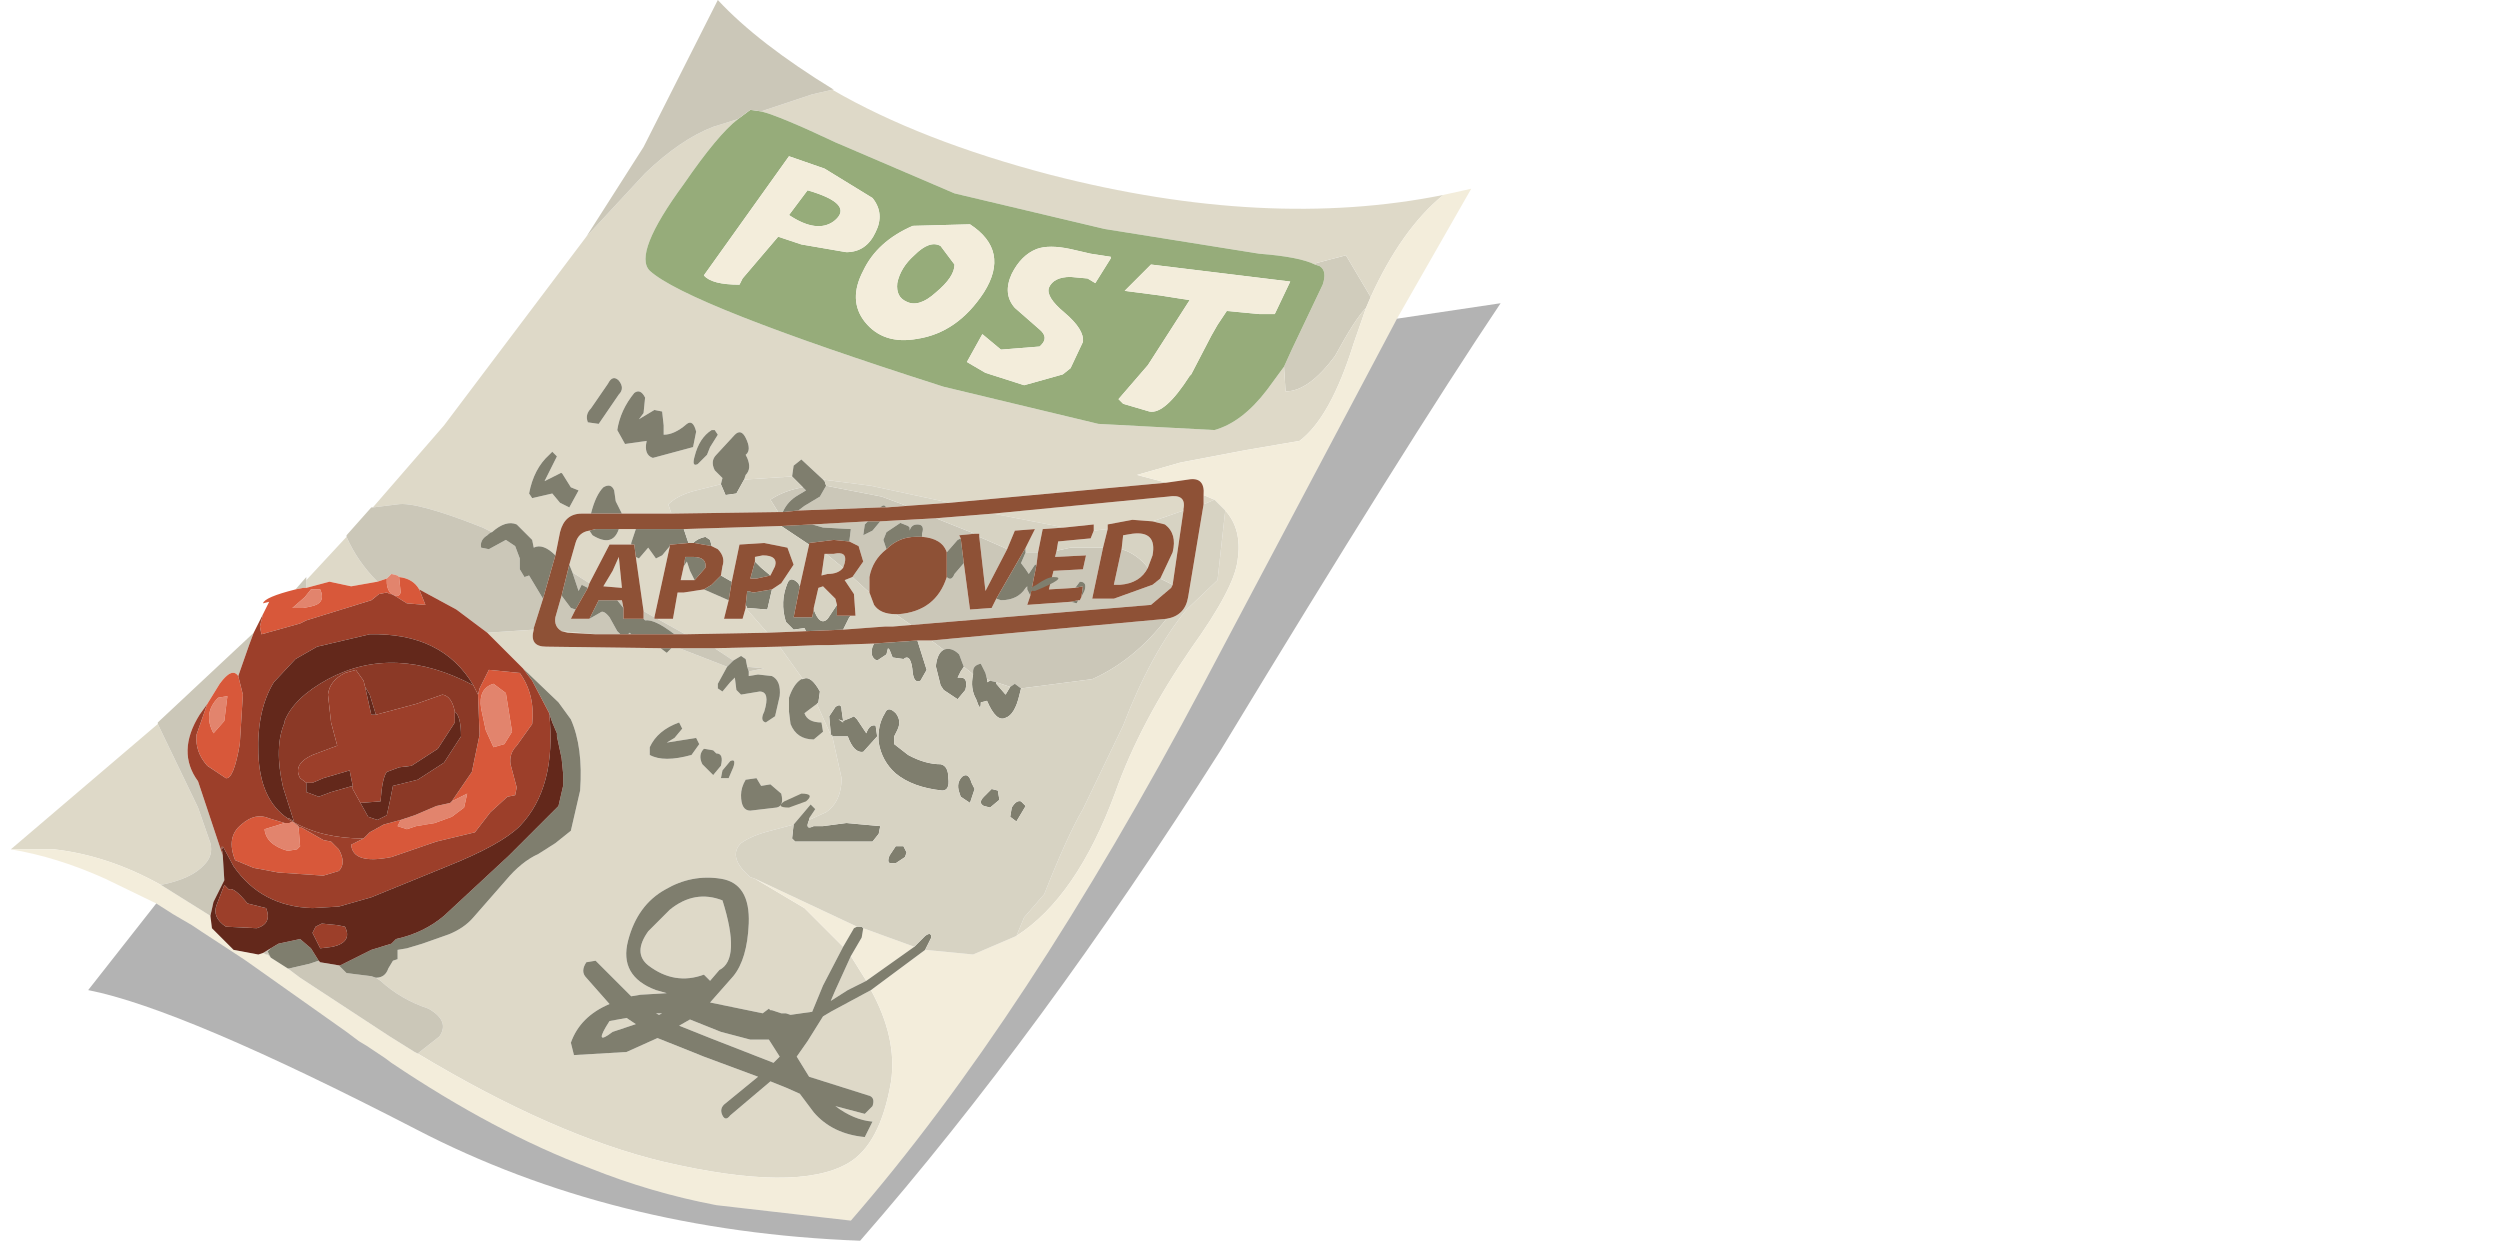 <?xml version="1.0" encoding="UTF-8" standalone="no"?>
<svg xmlns:xlink="http://www.w3.org/1999/xlink" height="40.1px" width="80.8px" xmlns="http://www.w3.org/2000/svg">
  <g transform="matrix(1.0, 0.0, 0.0, 1.0, 0.0, 0.0)">
    <use height="40.1" transform="matrix(1.0, 0.0, 0.0, 1.0, 0.35, 0.0)" width="48.15" xlink:href="#shape0"/>
  </g>
  <defs>
    <g id="shape0" transform="matrix(1.0, 0.0, 0.0, 1.0, -0.35, 0.0)">
      <path d="M41.5 11.85 L41.75 11.3 42.75 9.2 Q42.9 8.75 42.65 8.6 L42.5 8.55 42.55 8.5 43.5 8.25 44.3 9.6 44.15 9.95 Q43.8 10.3 43.15 11.5 42.3 12.65 41.55 12.65 L41.5 11.85" fill="#d0ccbc" fill-rule="evenodd" stroke="none"/>
      <path d="M42.5 8.55 Q42.0 8.3 40.7 8.2 L35.7 7.4 30.85 6.25 27.0 4.6 Q25.2 3.75 24.6 3.6 L26.25 3.05 26.9 2.9 Q29.75 4.55 33.95 5.65 40.95 7.45 46.65 6.3 45.3 7.4 44.3 9.6 L43.5 8.25 42.55 8.5 42.5 8.55 M23.85 3.85 Q23.2 4.35 22.1 5.95 20.45 8.2 21.0 8.75 22.2 9.85 30.5 12.5 L35.5 13.7 39.25 13.9 Q40.15 13.65 40.95 12.6 L41.5 11.85 41.55 12.65 Q42.3 12.65 43.15 11.5 43.8 10.3 44.15 9.95 L43.75 11.1 Q43.0 13.5 42.0 14.25 L40.25 14.55 38.15 14.95 36.75 15.35 37.7 15.6 30.7 16.25 28.15 15.7 26.6 15.5 25.9 14.85 25.65 15.05 25.6 15.4 24.05 15.5 24.1 15.35 Q24.3 15.15 24.15 14.8 L24.1 14.7 Q24.3 14.55 24.1 14.15 23.95 13.85 23.75 14.05 L23.15 14.7 Q22.95 14.9 23.1 15.2 L23.35 15.45 23.3 15.65 22.5 15.85 Q21.9 16.0 21.6 16.3 L21.7 16.6 20.1 16.6 19.9 16.2 19.85 15.85 Q19.75 15.6 19.5 15.75 19.25 16.0 19.1 16.6 L18.8 16.6 Q18.25 16.6 18.1 17.2 L17.95 17.95 Q17.55 17.55 17.25 17.7 L17.2 17.45 16.7 16.95 Q16.35 16.8 15.9 17.2 L15.6 17.05 Q13.45 16.2 12.85 16.3 L12.05 16.4 14.35 13.75 18.95 7.65 20.85 5.6 Q22.0 4.5 23.05 4.1 L23.85 3.85 M38.9 16.0 L39.25 16.15 38.9 16.3 38.9 16.0 M39.6 16.5 Q40.15 17.1 40.0 18.1 39.9 19.0 38.5 20.95 36.85 23.35 36.05 25.6 34.8 29.0 32.85 30.25 L33.1 29.65 33.75 28.9 Q34.5 27.0 35.0 26.15 L36.3 23.45 Q37.2 21.1 38.35 19.7 L39.35 18.75 39.6 16.5 M28.15 32.0 Q29.0 33.55 28.8 34.95 28.45 37.0 27.4 37.6 25.75 38.55 21.45 37.55 17.9 36.7 13.5 34.05 L14.2 33.5 Q14.55 33.0 13.85 32.6 12.95 32.3 12.3 31.7 L12.15 31.6 Q12.45 31.6 12.55 31.3 L12.7 31.05 12.85 31.0 12.85 30.75 12.85 30.7 13.15 30.65 13.65 30.5 14.5 30.2 Q15.0 30.0 15.3 29.65 L16.35 28.45 Q16.85 27.85 17.4 27.6 L17.95 27.25 18.45 26.85 18.75 25.55 Q18.85 24.15 18.45 23.25 L18.05 22.7 16.9 21.6 15.75 20.45 17.25 20.35 Q17.1 20.9 17.65 20.9 L21.35 20.95 21.55 21.1 21.7 20.95 21.95 20.95 23.5 21.55 23.2 22.1 23.2 22.25 23.35 22.35 23.6 22.05 23.75 21.9 23.8 22.3 23.95 22.45 24.55 22.35 Q24.9 22.35 24.7 23.0 24.55 23.3 24.75 23.35 L25.05 23.15 25.2 22.5 Q25.25 22.0 24.95 21.85 L24.5 21.8 24.2 21.85 24.2 21.7 24.7 21.6 24.15 21.55 24.1 21.3 23.95 21.2 23.7 21.35 23.1 20.95 25.2 20.9 25.95 21.95 25.9 21.95 Q25.65 22.1 25.5 22.55 L25.5 22.75 25.5 23.0 25.55 23.4 Q25.75 23.9 26.3 23.9 L26.6 23.65 26.55 23.35 Q26.1 23.35 26.0 23.05 L26.4 22.75 26.85 23.75 26.9 23.75 26.9 23.8 27.2 25.15 Q27.2 25.9 26.7 26.25 L26.15 26.5 26.15 26.45 26.35 26.15 26.2 26.0 25.65 26.65 24.9 26.85 Q24.3 27.0 23.95 27.25 23.5 27.7 24.25 28.35 L24.4 28.4 26.0 29.35 27.25 30.6 26.6 31.85 26.25 32.7 25.55 32.8 25.4 32.75 25.25 32.75 24.95 32.65 24.9 32.65 24.85 32.6 24.65 32.75 22.95 32.4 23.7 31.55 Q24.15 31.0 24.2 29.85 24.25 28.55 23.3 28.4 22.35 28.25 21.5 28.75 20.6 29.25 20.3 30.4 20.0 31.55 21.2 32.0 L21.55 32.1 20.7 32.15 20.4 32.2 19.25 31.05 18.95 31.1 Q18.75 31.4 18.95 31.6 L19.7 32.45 Q18.75 32.85 18.45 33.7 L18.55 34.1 20.25 34.0 21.25 33.55 22.75 34.15 24.5 34.8 23.4 35.7 Q23.25 35.85 23.35 36.05 23.45 36.25 23.6 36.05 L24.9 34.95 25.4 35.15 25.85 35.35 26.3 35.95 Q26.9 36.65 27.95 36.75 L28.2 36.25 Q27.6 36.2 27.0 35.75 L27.95 36.0 28.2 35.75 Q28.3 35.45 28.05 35.4 L26.15 34.8 25.75 34.15 26.1 33.65 26.6 32.85 26.85 32.7 28.15 32.0 M5.2 28.6 Q3.5 27.65 1.75 27.45 L0.35 27.45 5.1 23.4 6.4 26.1 6.8 27.25 Q6.9 27.65 6.6 27.95 6.2 28.4 5.2 28.6 M24.1 19.65 L24.8 20.45 22.15 20.5 21.25 20.0 21.75 20.0 21.9 19.15 22.1 19.15 22.75 19.05 23.55 19.4 23.4 20.0 24.0 20.0 24.1 19.65 M23.0 13.9 Q22.6 14.15 22.45 14.75 22.35 15.1 22.55 15.0 L22.85 14.7 22.95 14.45 23.2 14.05 23.1 13.9 23.0 13.9 M21.15 13.25 L20.65 13.55 20.8 13.35 20.85 12.85 Q20.7 12.55 20.5 12.7 20.05 13.25 19.95 13.9 L20.2 14.35 20.9 14.25 Q20.8 14.7 21.1 14.8 L22.4 14.45 22.5 13.95 Q22.4 13.55 22.2 13.7 21.8 14.05 21.45 14.05 L21.45 13.75 21.4 13.3 21.15 13.25 M20.55 18.0 L20.65 18.05 20.95 17.7 21.2 18.05 21.4 17.95 21.65 17.65 21.15 19.95 20.8 19.75 20.55 18.0 M20.55 17.1 L20.4 17.55 20.4 17.6 19.7 17.6 19.05 18.85 18.5 18.5 18.4 18.25 18.6 17.55 Q18.7 17.2 19.05 17.15 L19.15 17.3 Q19.8 17.7 20.0 17.1 L20.55 17.1 M22.1 18.3 L22.2 18.15 22.3 18.45 22.45 18.75 22.2 18.75 22.0 18.75 22.1 18.3 M21.0 24.4 Q21.45 24.65 22.35 24.4 L22.6 24.05 22.5 23.85 21.55 24.0 21.8 23.85 22.05 23.55 21.95 23.35 Q21.25 23.6 21.0 24.15 L21.0 24.4 M22.7 24.7 L23.05 25.05 23.3 24.75 Q23.4 24.35 23.15 24.35 L23.05 24.25 22.75 24.2 Q22.55 24.4 22.7 24.7 M37.25 16.85 L36.6 16.8 35.8 16.95 35.8 17.1 35.35 17.15 35.35 16.95 34.4 17.05 32.1 16.6 37.75 16.05 Q38.35 15.95 38.25 16.45 L38.25 16.5 37.25 16.85 M9.9 19.0 L9.9 18.75 11.2 17.35 Q11.55 18.15 12.2 18.8 L11.35 18.95 10.65 18.8 9.9 19.0 M20.0 12.75 Q20.2 12.55 20.0 12.3 19.8 12.1 19.65 12.4 L19.1 13.2 Q18.9 13.4 19.0 13.65 L19.35 13.7 20.0 12.75 M18.0 15.35 L17.6 15.55 17.8 15.15 18.0 14.75 17.85 14.6 17.75 14.7 Q17.25 15.15 17.1 15.95 L17.2 16.1 17.85 15.95 18.1 16.25 18.4 16.4 18.7 15.85 18.45 15.75 18.2 15.35 Q18.15 15.25 18.1 15.3 L18.0 15.35 M19.8 18.45 L20.0 18.0 20.1 19.0 19.5 18.95 19.8 18.45 M18.15 20.4 L19.25 20.5 18.35 20.45 18.15 20.4 M19.7 33.0 L20.25 32.9 20.55 33.1 19.8 33.35 Q19.15 33.85 19.7 33.0 M24.9 25.35 L24.6 25.4 24.45 25.15 24.1 25.2 Q23.95 25.45 23.95 25.7 23.95 26.2 24.25 26.2 L25.1 26.1 Q25.35 26.05 25.25 25.65 L24.9 25.35 M23.55 25.15 L23.7 24.8 Q23.8 24.5 23.6 24.6 L23.35 24.9 23.3 25.15 23.55 25.15 M21.65 29.4 Q22.45 28.75 23.35 29.1 23.95 31.0 23.25 31.35 L22.95 31.7 22.75 31.5 Q21.8 31.85 20.95 31.2 20.45 30.8 20.95 30.1 L21.65 29.4 M24.85 33.6 L25.2 34.15 25.0 34.35 22.95 33.55 21.95 33.15 22.3 32.95 23.3 33.35 24.25 33.6 24.85 33.6 M21.2 32.75 L21.4 32.75 21.3 32.8 21.2 32.75 M28.0 31.7 L27.4 32.0 26.85 32.35 27.0 32.0 27.5 30.9 28.0 31.7" fill="#ded9c8" fill-rule="evenodd" stroke="none"/>
      <path d="M42.5 8.55 L42.65 8.6 Q42.9 8.75 42.75 9.2 L41.75 11.3 41.5 11.85 40.95 12.6 Q40.15 13.65 39.25 13.9 L35.5 13.7 30.5 12.5 Q22.2 9.85 21.0 8.75 20.45 8.2 22.1 5.95 23.2 4.35 23.85 3.85 L24.25 3.55 24.6 3.6 Q25.2 3.75 27.0 4.6 L30.85 6.25 35.7 7.4 40.7 8.2 Q42.0 8.3 42.5 8.55 M41.2 10.15 L41.7 9.1 37.2 8.55 36.35 9.4 37.5 9.55 38.45 9.7 37.1 11.8 36.15 12.9 36.3 13.05 37.15 13.3 Q37.65 13.4 38.45 12.15 L38.5 12.1 39.15 10.85 39.35 10.5 39.65 10.05 40.7 10.15 41.2 10.15 M34.6 8.05 Q33.9 7.9 33.5 8.05 33.0 8.25 32.7 8.85 32.4 9.5 32.8 9.95 L33.6 10.65 Q33.9 10.9 33.65 11.15 L33.6 11.2 32.35 11.3 31.75 10.8 31.25 11.7 31.85 12.05 33.1 12.45 34.35 12.1 34.6 11.9 35.0 11.05 Q35.05 10.65 34.4 10.1 33.8 9.6 33.9 9.3 34.05 8.95 34.6 8.95 L35.15 9.0 35.4 9.15 35.9 8.35 35.9 8.3 35.25 8.2 34.6 8.05 M30.85 8.55 Q30.85 8.95 30.25 9.45 29.7 9.95 29.3 9.75 28.95 9.6 29.0 9.15 29.1 8.65 29.55 8.25 30.05 7.75 30.4 7.95 L30.85 8.55 M31.35 7.25 L29.5 7.3 Q28.35 7.8 27.9 8.75 27.4 9.7 27.95 10.4 28.55 11.15 29.65 10.95 30.95 10.75 31.8 9.45 32.65 8.1 31.35 7.25 M25.5 5.05 L22.75 8.9 Q23.0 9.2 23.9 9.2 L24.0 9.0 25.15 7.65 25.9 7.9 27.35 8.15 Q28.0 8.15 28.3 7.5 28.6 6.9 28.2 6.4 L26.65 5.45 25.5 5.05 M25.5 6.95 L26.1 6.15 Q27.65 6.6 26.95 7.15 26.4 7.55 25.5 6.95" fill="#96ac7a" fill-rule="evenodd" stroke="none"/>
      <path d="M44.15 9.95 L44.3 9.6 Q45.3 7.4 46.65 6.3 L47.55 6.1 45.15 10.3 38.9 22.1 Q33.15 32.95 27.5 39.45 L23.15 38.95 Q21.05 38.55 19.05 37.75 16.0 36.6 12.65 34.35 L12.45 34.2 12.0 33.9 11.85 33.8 11.6 33.65 11.2 33.35 7.95 31.05 7.8 30.95 6.5 30.1 6.2 29.9 5.6 29.55 5.05 29.2 3.4 28.4 Q1.85 27.7 0.35 27.45 L1.75 27.45 Q3.5 27.65 5.2 28.6 L6.8 29.6 6.85 30.0 7.55 30.7 8.35 30.85 8.5 30.8 8.6 30.85 8.65 30.85 8.75 30.95 9.3 31.3 9.7 31.6 12.6 33.5 13.4 34.0 13.5 34.05 Q17.9 36.7 21.45 37.55 25.75 38.55 27.4 37.6 28.45 37.0 28.8 34.95 29.0 33.55 28.15 32.0 L29.9 30.7 31.45 30.85 32.85 30.25 Q34.8 29.0 36.05 25.6 36.85 23.35 38.5 20.95 39.9 19.0 40.0 18.1 40.15 17.1 39.6 16.5 L39.25 16.15 38.9 16.0 Q38.95 15.4 38.4 15.5 L37.7 15.6 36.75 15.35 38.15 14.95 40.25 14.55 42.0 14.25 Q43.0 13.5 43.75 11.1 L44.15 9.95 M41.2 10.15 L40.7 10.15 39.65 10.05 39.35 10.5 39.15 10.85 38.5 12.1 38.45 12.15 Q37.65 13.4 37.15 13.3 L36.3 13.05 36.15 12.9 37.1 11.8 38.45 9.7 37.5 9.55 36.35 9.4 37.2 8.55 41.7 9.1 41.2 10.15 M31.35 7.25 Q32.65 8.1 31.8 9.45 30.95 10.75 29.65 10.95 28.55 11.15 27.95 10.4 27.4 9.7 27.9 8.75 28.35 7.8 29.5 7.3 L31.35 7.25 M30.85 8.55 L30.4 7.95 Q30.05 7.75 29.55 8.25 29.1 8.65 29.0 9.15 28.95 9.6 29.3 9.75 29.7 9.95 30.25 9.45 30.85 8.95 30.85 8.55 M34.6 8.05 L35.25 8.2 35.9 8.3 35.9 8.35 35.4 9.15 35.15 9.0 34.6 8.95 Q34.05 8.95 33.9 9.3 33.8 9.6 34.4 10.1 35.05 10.65 35.0 11.05 L34.6 11.9 34.35 12.1 33.1 12.45 31.85 12.05 31.25 11.7 31.75 10.8 32.35 11.3 33.6 11.2 33.65 11.15 Q33.9 10.9 33.6 10.65 L32.8 9.95 Q32.4 9.5 32.7 8.85 33.0 8.25 33.5 8.05 33.9 7.9 34.6 8.05 M25.5 6.95 Q26.4 7.55 26.95 7.15 27.65 6.6 26.1 6.15 L25.5 6.95 M25.5 5.05 L26.65 5.45 28.2 6.4 Q28.6 6.9 28.3 7.5 28.0 8.15 27.35 8.15 L25.9 7.9 25.15 7.65 24.0 9.0 23.9 9.2 Q23.0 9.2 22.75 8.9 L25.5 5.05 M24.4 28.4 L27.7 29.95 27.6 30.0 27.25 30.6 26.0 29.35 24.4 28.4 M27.9 30.0 L29.55 30.6 28.0 31.7 27.5 30.9 27.85 30.3 27.9 30.0" fill="#f3eddb" fill-rule="evenodd" stroke="none"/>
      <path d="M5.05 29.2 L5.6 29.55 6.2 29.9 6.5 30.1 7.8 30.95 7.95 31.05 11.2 33.35 11.6 33.65 11.85 33.8 12.0 33.9 12.45 34.2 12.65 34.35 Q16.0 36.6 19.05 37.75 21.05 38.55 23.15 38.95 L27.5 39.45 Q33.15 32.95 38.9 22.1 L45.15 10.3 48.5 9.8 Q45.45 14.35 39.45 24.25 33.65 33.4 27.8 40.1 19.8 39.8 13.45 36.5 5.9 32.6 2.85 32.0 L5.05 29.2" fill="url(#gradient0)" fill-rule="evenodd" stroke="none"/>
      <path d="M24.6 3.6 L24.25 3.55 23.85 3.85 23.05 4.1 Q22.0 4.5 20.85 5.6 L18.95 7.65 20.8 4.75 23.2 0.0 Q24.5 1.4 26.95 2.9 L26.9 2.9 26.25 3.05 24.6 3.6 M13.5 34.05 L13.4 34.0 12.6 33.5 9.7 31.6 9.3 31.3 9.35 31.3 10.0 31.15 10.3 31.05 10.35 31.1 10.95 31.2 11.2 31.45 12.0 31.55 12.15 31.6 12.3 31.7 Q12.95 32.3 13.85 32.6 14.55 33.0 14.2 33.5 L13.5 34.05 M8.75 30.95 L8.65 30.85 8.6 30.85 8.5 30.8 8.75 30.65 8.65 30.75 8.75 30.95 M6.8 29.6 L5.2 28.6 Q6.2 28.4 6.6 27.95 6.9 27.65 6.8 27.25 L6.4 26.1 5.1 23.4 5.1 23.35 8.2 20.45 8.05 20.85 7.7 21.85 Q7.5 21.55 7.1 22.1 L6.7 22.75 6.45 23.1 Q5.7 24.3 6.4 25.25 L7.2 27.65 7.25 28.45 6.9 29.15 6.8 29.6 M25.95 15.75 L26.05 15.85 25.8 16.0 Q25.45 16.2 25.3 16.55 L25.15 16.55 24.9 16.15 Q25.35 15.85 25.95 15.75 M25.8 16.5 L26.0 16.35 26.5 16.05 26.7 15.7 28.5 16.05 29.3 16.35 28.65 16.4 28.6 16.35 Q28.55 16.3 28.45 16.4 L25.8 16.5 M27.45 17.5 L27.5 17.1 26.6 17.05 26.25 16.95 28.05 16.85 27.95 16.95 27.9 17.3 28.2 17.15 28.45 16.85 30.25 16.75 31.5 17.25 31.0 17.3 31.05 17.4 30.95 17.45 30.6 17.85 Q30.45 17.4 29.8 17.35 L29.8 17.25 Q29.9 16.95 29.65 16.95 29.45 16.95 29.4 17.15 L29.4 17.05 29.35 17.0 29.1 16.9 28.65 17.2 28.55 17.45 28.65 17.75 Q28.2 18.1 28.1 18.65 L28.1 19.15 27.55 18.65 27.9 18.15 27.75 17.65 27.45 17.5 M26.7 17.9 L26.95 17.9 Q27.4 17.8 27.3 18.2 L27.25 18.35 26.7 17.9 M18.5 18.5 L19.05 18.85 19.0 19.0 18.8 18.9 18.7 19.1 18.5 18.5 M20.8 19.75 L21.15 19.95 21.15 20.0 21.25 20.0 22.15 20.5 21.8 20.5 Q21.15 20.0 20.85 20.05 L20.8 20.0 20.8 19.75 M23.7 21.35 L23.5 21.55 21.95 20.95 23.1 20.95 23.7 21.35 M24.2 21.7 L24.15 21.55 24.7 21.6 24.2 21.7 M30.1 20.7 L37.7 20.0 Q36.65 21.35 35.3 21.95 L33.0 22.25 32.8 22.1 32.65 22.2 32.2 22.05 32.0 22.0 31.9 21.95 31.85 21.75 31.7 21.45 Q31.45 21.5 31.45 21.7 L31.45 21.8 31.4 21.75 31.15 21.55 31.0 21.15 Q30.75 20.9 30.5 21.0 L30.1 20.7 M20.15 19.65 L19.95 19.4 20.1 19.4 20.15 19.65 M19.05 20.0 L19.4 19.8 Q19.5 19.7 19.7 19.95 L19.95 20.4 20.05 20.5 19.25 20.5 18.15 20.4 Q17.9 20.25 17.95 19.95 L18.15 19.25 18.45 19.65 18.6 19.7 18.45 20.0 19.05 20.0 M20.3 20.5 L20.35 20.45 20.4 20.5 20.3 20.5 M17.25 20.35 L15.75 20.45 14.75 19.7 13.55 19.05 Q13.35 18.7 12.9 18.65 L12.85 18.6 12.65 18.55 12.5 18.7 12.2 18.8 Q11.55 18.15 11.2 17.35 L11.2 17.3 12.0 16.4 12.05 16.4 12.85 16.3 Q13.45 16.2 15.6 17.05 L15.9 17.2 Q15.85 17.2 15.75 17.3 15.5 17.45 15.55 17.7 L15.8 17.75 16.35 17.45 16.65 17.65 16.8 18.05 16.8 18.4 16.95 18.65 17.1 18.6 17.55 19.35 17.25 20.3 17.25 20.35 M28.95 19.85 L29.05 19.85 Q30.25 19.75 30.6 18.65 30.75 18.8 30.85 18.55 L31.15 18.2 31.35 19.7 32.05 19.65 32.2 19.35 32.35 19.4 Q32.9 19.4 33.15 19.0 L33.2 18.95 33.2 19.05 33.3 19.25 33.2 19.55 34.6 19.45 34.8 19.5 34.85 19.4 34.9 19.4 34.95 19.3 35.05 19.1 Q35.15 18.8 34.9 18.8 L34.75 19.0 33.9 19.05 34.05 18.45 35.0 18.4 35.1 17.95 34.1 18.0 34.15 17.8 34.6 17.7 35.65 17.7 35.3 19.35 36.0 19.35 37.25 18.9 37.5 18.7 37.9 18.9 37.85 19.0 37.2 19.55 29.45 20.2 28.95 19.85 M36.25 17.75 Q36.75 17.9 37.1 18.35 36.85 18.85 36.2 18.9 L36.0 18.9 36.25 17.75 M31.65 17.35 L32.45 17.7 32.55 17.75 31.85 19.1 31.65 17.35 M33.15 17.85 L33.55 17.85 33.5 18.25 33.45 18.25 33.25 18.55 33.15 18.4 33.0 18.2 33.15 17.85 M9.9 18.75 L9.9 19.0 9.8 19.0 9.55 19.05 9.9 18.65 9.9 18.75" fill="#cbc7b8" fill-rule="evenodd" stroke="none"/>
      <path d="M29.9 30.7 L28.15 32.0 26.85 32.7 26.6 32.85 26.1 33.65 25.75 34.15 26.15 34.8 28.05 35.4 Q28.3 35.45 28.2 35.75 L27.95 36.0 27.0 35.75 Q27.6 36.2 28.2 36.25 L27.95 36.75 Q26.9 36.65 26.3 35.95 L25.85 35.35 25.4 35.15 24.9 34.95 23.6 36.05 Q23.45 36.25 23.35 36.05 23.25 35.85 23.4 35.7 L24.5 34.8 22.75 34.15 21.25 33.55 20.25 34.0 18.55 34.1 18.45 33.7 Q18.75 32.85 19.7 32.45 L18.95 31.6 Q18.75 31.4 18.95 31.1 L19.25 31.05 20.4 32.2 20.7 32.15 21.55 32.1 21.2 32.0 Q20.0 31.55 20.3 30.4 20.6 29.25 21.5 28.75 22.35 28.25 23.3 28.4 24.25 28.55 24.2 29.85 24.15 31.0 23.7 31.55 L22.95 32.4 24.65 32.75 24.85 32.6 24.9 32.65 24.95 32.65 25.25 32.75 25.4 32.75 25.55 32.8 26.25 32.7 26.6 31.85 27.25 30.6 27.6 30.0 27.7 29.95 27.85 29.95 27.9 30.0 27.85 30.3 27.5 30.9 27.0 32.0 26.85 32.35 27.4 32.0 28.0 31.7 29.55 30.6 29.9 30.25 Q30.1 30.1 30.1 30.3 L29.95 30.6 29.9 30.7 M9.3 31.3 L8.75 30.95 8.65 30.75 8.75 30.65 9.0 30.5 9.7 30.35 10.05 30.65 10.3 31.05 10.0 31.15 9.35 31.3 9.3 31.3 M25.6 15.4 L25.65 15.05 25.9 14.85 26.6 15.5 26.65 15.55 26.7 15.7 26.5 16.05 26.0 16.35 25.8 16.5 25.3 16.55 Q25.45 16.2 25.8 16.0 L26.05 15.85 25.95 15.75 25.6 15.4 M24.95 19.05 L24.8 19.7 24.15 19.65 24.1 19.55 24.15 19.1 24.35 19.15 24.95 19.05 M26.05 20.4 L26.0 20.3 25.65 20.35 25.4 20.1 Q25.2 19.45 25.45 18.85 25.55 18.6 25.8 18.85 L25.85 18.95 25.65 19.95 26.25 19.95 26.3 19.7 Q26.5 20.25 26.75 20.0 L27.05 19.55 27.05 19.9 27.5 19.9 27.45 19.95 27.25 20.35 26.05 20.4 M26.15 17.6 L25.25 17.0 26.25 16.95 26.6 17.05 27.5 17.1 27.45 17.5 26.95 17.45 26.15 17.55 26.15 17.6 M22.1 17.1 L22.25 17.55 21.7 17.6 21.65 17.6 21.65 17.65 21.4 17.95 21.2 18.05 20.95 17.7 20.65 18.05 20.55 18.0 20.5 17.6 20.4 17.6 20.4 17.55 20.55 17.1 22.1 17.1 M22.4 17.55 Q22.55 17.4 22.8 17.35 L22.95 17.45 23.0 17.65 22.45 17.55 22.4 17.55 M23.3 18.6 L23.65 18.8 23.55 19.4 22.75 19.05 23.0 18.9 23.3 18.6 M28.65 17.75 L28.55 17.45 28.65 17.2 29.1 16.9 29.35 17.0 29.4 17.05 29.4 17.15 Q29.45 16.95 29.65 16.95 29.9 16.95 29.8 17.25 L29.8 17.35 29.6 17.35 Q29.05 17.35 28.65 17.75 M30.6 17.85 L30.95 17.45 31.05 17.4 31.15 18.2 30.85 18.55 Q30.75 18.8 30.6 18.65 L30.6 18.5 30.6 17.85 M28.45 16.85 L28.2 17.15 27.9 17.3 27.95 16.95 28.05 16.85 28.45 16.85 M28.45 16.4 Q28.55 16.3 28.6 16.35 L28.65 16.4 28.45 16.4 M23.3 15.65 L23.35 15.45 23.1 15.2 Q22.95 14.9 23.15 14.7 L23.75 14.05 Q23.95 13.85 24.1 14.15 24.3 14.55 24.1 14.7 L24.15 14.8 Q24.3 15.15 24.1 15.35 L24.05 15.5 23.8 15.95 23.45 16.0 23.3 15.65 M23.0 13.9 L23.1 13.9 23.2 14.05 22.95 14.45 22.85 14.7 22.55 15.0 Q22.35 15.1 22.45 14.75 22.6 14.15 23.0 13.9 M21.15 13.25 L21.4 13.3 21.45 13.75 21.45 14.05 Q21.8 14.05 22.2 13.7 22.4 13.55 22.5 13.95 L22.4 14.45 21.1 14.8 Q20.8 14.7 20.9 14.25 L20.2 14.35 19.95 13.9 Q20.05 13.25 20.5 12.7 20.7 12.55 20.85 12.85 L20.8 13.35 20.65 13.55 21.15 13.25 M20.0 17.1 Q19.8 17.7 19.15 17.3 L19.05 17.15 19.25 17.1 20.0 17.1 M18.4 18.25 L18.5 18.5 18.7 19.1 18.8 18.9 19.0 19.0 18.6 19.7 18.45 19.65 18.15 19.25 18.4 18.25 M22.45 18.75 L22.3 18.45 22.2 18.15 22.1 18.3 22.15 18.0 22.4 18.0 Q22.85 18.0 22.8 18.35 L22.45 18.75 M24.4 18.15 L24.6 18.35 24.9 18.6 24.45 18.7 24.25 18.7 24.4 18.15 M23.5 21.55 L23.7 21.35 23.95 21.2 24.1 21.3 24.15 21.55 24.2 21.7 24.2 21.85 24.5 21.8 24.95 21.85 Q25.25 22.0 25.2 22.5 L25.05 23.15 24.75 23.35 Q24.55 23.3 24.7 23.0 24.9 22.35 24.55 22.35 L23.95 22.45 23.8 22.3 23.75 21.9 23.6 22.05 23.35 22.35 23.2 22.25 23.2 22.1 23.5 21.55 M28.25 20.8 L29.65 20.7 29.95 21.65 29.75 22.0 Q29.55 22.1 29.5 21.75 29.45 21.1 29.2 21.3 L28.85 21.25 28.75 21.0 28.7 20.95 28.65 21.15 28.35 21.35 Q28.1 21.25 28.2 20.9 L28.25 20.8 M20.8 20.0 L20.85 20.05 Q21.15 20.0 21.8 20.5 L20.4 20.5 20.35 20.45 20.3 20.5 20.05 20.5 19.95 20.4 19.7 19.95 Q19.5 19.7 19.4 19.8 L19.05 20.0 19.35 19.4 19.95 19.4 20.15 19.65 20.15 20.0 20.8 20.0 M21.7 20.95 L21.55 21.1 21.35 20.95 21.7 20.95 M16.9 21.6 L18.05 22.7 18.45 23.25 Q18.85 24.15 18.75 25.55 L18.45 26.85 17.95 27.25 17.4 27.6 Q16.85 27.85 16.35 28.45 L15.3 29.65 Q15.0 30.0 14.5 30.2 L13.65 30.5 13.15 30.65 12.85 30.7 12.85 30.75 12.85 31.0 12.7 31.05 12.55 31.3 Q12.45 31.6 12.15 31.6 L12.0 31.55 11.2 31.45 10.95 31.2 11.0 31.2 12.0 30.7 12.65 30.5 12.8 30.35 Q13.7 30.15 14.35 29.6 L16.45 27.65 17.9 26.2 18.0 26.1 18.05 26.05 18.2 25.4 18.2 25.0 18.15 24.5 18.0 23.8 18.0 23.7 17.85 23.35 17.75 23.05 17.2 22.0 16.9 21.6 M22.7 24.7 Q22.55 24.4 22.75 24.2 L23.05 24.25 23.15 24.35 Q23.4 24.35 23.3 24.75 L23.05 25.05 22.7 24.7 M21.0 24.4 L21.0 24.15 Q21.25 23.6 21.95 23.35 L22.05 23.55 21.8 23.85 21.55 24.0 22.5 23.85 22.6 24.05 22.35 24.4 Q21.45 24.65 21.0 24.4 M34.75 19.0 L34.9 18.8 Q35.15 18.8 35.05 19.1 L34.95 19.3 35.0 18.95 34.75 19.0 M34.85 19.4 L34.8 19.5 34.6 19.45 34.85 19.4 M33.3 19.25 L33.2 19.05 33.2 18.95 33.15 19.0 Q32.9 19.4 32.35 19.4 L32.2 19.35 33.15 17.7 33.15 17.75 33.15 17.85 33.0 18.2 33.15 18.4 33.25 18.55 33.45 18.25 33.5 18.25 33.3 19.25 M31.15 21.55 L31.05 21.7 30.95 21.9 31.05 21.9 Q31.3 21.9 31.2 22.3 L30.95 22.6 30.5 22.3 30.4 22.15 30.25 21.55 30.25 21.5 Q30.3 21.1 30.5 21.0 30.75 20.9 31.0 21.15 L31.15 21.55 M26.85 23.75 L26.85 23.7 26.8 23.15 27.0 22.85 Q27.2 22.7 27.2 22.95 L27.25 23.3 27.1 23.25 27.25 23.35 27.25 23.3 27.5 23.2 27.6 23.15 27.7 23.25 28.0 23.7 Q28.1 23.4 28.3 23.45 L28.35 23.8 27.9 24.3 Q27.6 24.35 27.4 23.8 L26.95 23.8 26.9 23.8 26.9 23.75 26.85 23.75 M26.15 26.5 Q26.0 26.85 26.3 26.7 L26.6 26.7 27.35 26.6 28.45 26.7 28.4 26.95 28.2 27.2 26.95 27.2 25.7 27.2 25.6 27.1 25.65 26.65 26.2 26.0 26.35 26.15 26.15 26.45 26.15 26.5 M26.4 22.75 L26.0 23.05 Q26.1 23.35 26.55 23.35 L26.6 23.65 26.3 23.9 Q25.75 23.9 25.55 23.4 L25.5 23.0 25.5 22.75 25.5 22.55 Q25.65 22.1 25.9 21.95 L25.95 21.95 Q26.2 21.8 26.5 22.35 L26.45 22.7 26.4 22.75 M28.6 23.05 Q28.7 22.8 28.95 23.05 29.15 23.3 29.0 23.6 L28.9 23.8 28.9 24.05 29.35 24.4 Q29.9 24.7 30.4 24.7 30.65 24.75 30.65 25.15 30.7 25.55 30.45 25.55 29.5 25.45 28.95 25.0 28.5 24.6 28.4 24.0 28.35 23.45 28.6 23.05 M32.65 22.2 L32.8 22.1 33.0 22.25 32.95 22.45 Q32.8 23.1 32.5 23.2 32.2 23.35 31.9 22.65 L31.7 22.7 Q31.7 23.05 31.55 22.6 31.35 22.25 31.45 21.8 L31.45 21.7 Q31.45 21.5 31.7 21.45 L31.85 21.75 31.9 21.95 31.9 22.05 32.0 22.0 32.2 22.05 32.2 22.1 32.5 22.45 32.65 22.2 M18.0 15.35 L18.1 15.3 Q18.15 15.25 18.2 15.35 L18.45 15.75 18.7 15.85 18.4 16.4 18.1 16.25 17.85 15.95 17.2 16.1 17.1 15.95 Q17.25 15.15 17.75 14.7 L17.85 14.6 18.0 14.75 17.8 15.15 17.6 15.55 18.0 15.35 M20.0 12.75 L19.35 13.7 19.0 13.65 Q18.9 13.4 19.1 13.2 L19.65 12.4 Q19.8 12.1 20.0 12.3 20.2 12.55 20.0 12.75 M17.55 19.35 L17.1 18.6 16.95 18.65 16.8 18.4 16.8 18.05 16.65 17.65 16.35 17.45 15.8 17.75 15.55 17.7 Q15.5 17.45 15.75 17.3 15.85 17.2 15.9 17.2 16.35 16.8 16.7 16.95 L17.2 17.45 17.25 17.7 Q17.55 17.55 17.95 17.95 L17.55 19.35 M19.1 16.6 Q19.25 16.0 19.5 15.75 19.75 15.6 19.85 15.85 L19.9 16.2 20.1 16.6 19.1 16.6 M19.7 33.0 Q19.15 33.85 19.8 33.35 L20.55 33.1 20.25 32.9 19.7 33.0 M29.2 27.35 L29.3 27.55 29.25 27.7 28.95 27.9 28.8 27.9 Q28.65 27.9 28.75 27.65 L28.95 27.35 29.2 27.35 M31.0 25.6 Q30.9 25.3 31.1 25.1 31.3 24.95 31.4 25.3 L31.5 25.5 31.35 25.95 31.05 25.75 31.0 25.6 M31.8 26.05 Q31.6 25.95 31.8 25.75 L32.05 25.5 32.25 25.55 32.3 25.85 32.0 26.1 31.8 26.05 M33.0 25.9 L33.15 26.05 32.85 26.55 32.65 26.4 32.7 26.1 Q32.85 25.85 33.0 25.9 M21.2 32.75 L21.3 32.8 21.4 32.75 21.2 32.75 M24.85 33.6 L24.25 33.6 23.3 33.35 22.3 32.95 21.95 33.15 22.95 33.55 25.0 34.35 25.2 34.15 24.85 33.6 M21.65 29.4 L20.95 30.1 Q20.45 30.8 20.95 31.2 21.8 31.85 22.75 31.5 L22.95 31.7 23.25 31.35 Q23.95 31.0 23.35 29.1 22.45 28.75 21.65 29.4 M23.55 25.15 L23.3 25.15 23.35 24.9 23.6 24.6 Q23.8 24.5 23.7 24.8 L23.55 25.15 M24.9 25.35 L25.25 25.65 Q25.35 26.05 25.1 26.1 L24.25 26.2 Q23.95 26.2 23.95 25.7 23.95 25.45 24.1 25.2 L24.45 25.15 24.6 25.4 24.9 25.35" fill="#7f7e6e" fill-rule="evenodd" stroke="none"/>
      <path d="M39.25 16.15 L39.6 16.5 39.35 18.75 38.35 19.7 Q37.2 21.1 36.3 23.45 L35.0 26.15 Q34.5 27.0 33.75 28.9 L33.1 29.65 32.85 30.25 31.45 30.85 29.9 30.7 29.95 30.6 30.1 30.3 Q30.1 30.1 29.9 30.25 L29.55 30.6 27.9 30.0 27.85 29.95 27.7 29.95 24.4 28.4 24.25 28.35 Q23.5 27.7 23.95 27.25 24.3 27.0 24.9 26.85 L25.65 26.65 25.6 27.1 25.7 27.2 26.95 27.2 28.2 27.2 28.4 26.95 28.45 26.7 27.35 26.6 26.6 26.7 26.3 26.7 Q26.0 26.85 26.15 26.5 L26.7 26.25 Q27.2 25.9 27.2 25.15 L26.9 23.8 26.95 23.8 27.4 23.8 Q27.6 24.35 27.9 24.3 L28.35 23.8 28.3 23.45 Q28.1 23.4 28.0 23.7 L27.7 23.25 27.6 23.15 27.5 23.2 27.25 23.3 27.25 23.35 27.1 23.25 27.25 23.3 27.2 22.95 Q27.2 22.7 27.0 22.85 L26.8 23.15 26.85 23.7 26.85 23.75 26.4 22.75 26.45 22.7 26.5 22.35 Q26.2 21.8 25.95 21.95 L25.2 20.9 26.45 20.85 26.8 20.85 28.25 20.8 28.2 20.9 Q28.1 21.25 28.35 21.35 L28.65 21.15 28.7 20.95 28.75 21.0 28.85 21.25 29.2 21.3 Q29.45 21.1 29.5 21.75 29.55 22.1 29.75 22.0 L29.95 21.65 29.65 20.7 30.1 20.7 30.5 21.0 Q30.3 21.1 30.25 21.5 L30.25 21.55 30.4 22.15 30.5 22.3 30.95 22.6 31.2 22.3 Q31.3 21.9 31.05 21.9 L30.95 21.9 31.05 21.7 31.15 21.55 31.4 21.75 31.45 21.8 Q31.35 22.25 31.55 22.6 31.7 23.05 31.7 22.7 L31.9 22.65 Q32.2 23.35 32.5 23.2 32.8 23.1 32.95 22.45 L33.0 22.25 35.3 21.95 Q36.65 21.35 37.7 20.0 38.3 19.9 38.4 19.3 L38.9 16.3 39.25 16.15 M25.6 15.4 L25.95 15.75 Q25.35 15.85 24.9 16.15 L25.15 16.55 21.7 16.6 21.6 16.3 Q21.9 16.0 22.5 15.85 L23.3 15.65 23.45 16.0 23.8 15.95 24.05 15.5 25.6 15.4 M26.7 15.7 L26.65 15.55 26.6 15.5 28.15 15.7 30.7 16.25 29.3 16.35 28.5 16.05 26.7 15.7 M24.95 19.05 L25.25 18.85 25.65 18.25 25.45 17.7 24.7 17.55 23.9 17.6 23.65 18.8 23.3 18.6 23.35 18.3 Q23.45 18.0 23.2 17.75 L23.0 17.65 22.95 17.45 22.8 17.35 Q22.55 17.4 22.4 17.55 L22.25 17.55 22.1 17.1 25.25 17.0 26.15 17.6 25.85 18.95 25.8 18.85 Q25.55 18.6 25.45 18.85 25.2 19.45 25.4 20.1 L25.65 20.35 26.0 20.3 26.05 20.4 24.8 20.45 24.1 19.65 24.1 19.55 24.15 19.65 24.8 19.7 24.95 19.05 M27.55 18.65 L28.1 19.15 28.25 19.55 Q28.45 19.85 28.95 19.85 L29.45 20.2 28.85 20.25 28.6 20.25 27.25 20.35 27.45 19.95 27.5 19.9 27.65 19.9 27.6 19.2 27.3 18.75 27.55 18.65 M31.5 17.25 L30.25 16.75 32.1 16.6 34.4 17.05 33.7 17.1 33.55 17.85 33.15 17.85 33.15 17.75 33.15 17.7 33.45 17.1 32.8 17.15 32.55 17.75 32.45 17.7 31.65 17.35 31.65 17.25 31.5 17.25 M26.7 17.9 L27.25 18.35 Q27.1 18.55 26.75 18.55 L26.55 18.6 26.65 17.9 26.7 17.9 M24.4 18.15 L24.4 18.0 24.65 17.95 Q25.15 17.95 25.05 18.3 L24.9 18.6 24.6 18.35 24.4 18.15 M37.9 18.9 L37.5 18.7 37.9 17.85 Q38.05 17.25 37.65 16.95 L37.25 16.85 38.25 16.5 37.9 18.9 M35.65 17.7 L34.6 17.7 34.15 17.8 34.2 17.5 35.25 17.4 35.35 17.15 35.8 17.1 35.65 17.7 M26.3 19.7 L26.3 19.65 26.45 19.0 26.6 18.95 27.0 19.35 27.05 19.55 26.75 20.0 Q26.5 20.25 26.3 19.7 M28.6 23.05 Q28.35 23.45 28.4 24.0 28.5 24.6 28.95 25.0 29.5 25.45 30.45 25.55 30.7 25.55 30.65 25.15 30.65 24.75 30.4 24.7 29.9 24.7 29.35 24.4 L28.9 24.05 28.9 23.8 29.0 23.6 Q29.15 23.3 28.95 23.05 28.7 22.8 28.6 23.05 M36.25 17.75 L36.3 17.3 36.6 17.25 Q37.4 17.15 37.25 17.95 L37.1 18.35 Q36.75 17.9 36.25 17.75 M32.65 22.2 L32.5 22.45 32.2 22.1 32.2 22.05 32.65 22.2 M32.0 22.0 L31.9 22.05 31.9 21.95 32.0 22.0 M33.0 25.9 Q32.85 25.85 32.7 26.1 L32.65 26.4 32.85 26.55 33.15 26.05 33.0 25.9 M31.8 26.05 L32.0 26.1 32.3 25.85 32.25 25.55 32.05 25.5 31.8 25.75 Q31.6 25.95 31.8 26.05 M31.0 25.6 L31.05 25.75 31.35 25.95 31.5 25.5 31.4 25.3 Q31.3 24.95 31.1 25.1 30.9 25.3 31.0 25.6 M29.2 27.35 L28.95 27.35 28.75 27.65 Q28.65 27.9 28.8 27.9 L28.95 27.9 29.25 27.7 29.3 27.55 29.2 27.35" fill="#d7d3c3" fill-rule="evenodd" stroke="none"/>
      <path d="M37.7 15.6 L38.4 15.5 Q38.95 15.4 38.9 16.0 L38.9 16.3 38.4 19.3 Q38.3 19.9 37.7 20.0 L30.1 20.7 29.65 20.7 28.25 20.8 26.8 20.85 26.45 20.85 25.2 20.9 23.1 20.95 21.95 20.95 21.7 20.95 21.35 20.95 17.65 20.9 Q17.1 20.9 17.25 20.35 L17.25 20.3 17.55 19.35 17.95 17.95 18.1 17.2 Q18.25 16.6 18.8 16.6 L19.1 16.6 20.1 16.6 21.7 16.6 25.15 16.55 25.3 16.55 25.8 16.5 28.45 16.4 28.65 16.4 29.3 16.35 30.7 16.25 37.7 15.6 M23.65 18.8 L23.9 17.6 24.7 17.55 25.45 17.7 25.65 18.25 25.25 18.85 24.95 19.05 24.35 19.15 24.15 19.1 24.1 19.55 24.1 19.65 24.0 20.0 23.4 20.0 23.55 19.4 23.65 18.8 M24.8 20.45 L26.05 20.4 27.25 20.35 28.6 20.25 28.85 20.25 29.45 20.2 37.2 19.55 37.85 19.0 37.9 18.9 38.25 16.5 38.25 16.45 Q38.35 15.95 37.75 16.05 L32.1 16.6 30.25 16.75 28.45 16.85 28.05 16.85 26.25 16.95 25.25 17.0 22.1 17.1 20.55 17.1 20.0 17.1 19.25 17.1 19.05 17.15 Q18.7 17.2 18.6 17.55 L18.4 18.25 18.15 19.25 17.95 19.95 Q17.9 20.25 18.15 20.4 L18.35 20.45 19.25 20.5 20.05 20.5 20.3 20.5 20.4 20.5 21.8 20.5 22.15 20.5 24.8 20.45 M25.85 18.95 L26.15 17.6 26.15 17.55 26.95 17.45 27.45 17.5 27.75 17.65 27.9 18.15 27.55 18.65 27.3 18.75 27.6 19.2 27.65 19.9 27.5 19.9 27.05 19.9 27.05 19.55 27.0 19.35 26.6 18.95 26.45 19.0 26.3 19.65 26.3 19.7 26.25 19.95 25.65 19.95 25.85 18.95 M22.25 17.55 L22.4 17.55 22.45 17.55 23.0 17.65 23.2 17.75 Q23.45 18.0 23.35 18.3 L23.3 18.6 23.0 18.9 22.75 19.05 22.1 19.15 21.9 19.15 21.75 20.0 21.25 20.0 21.15 20.0 21.15 19.95 21.65 17.65 21.65 17.6 21.7 17.6 22.25 17.55 M28.1 19.15 L28.1 18.65 Q28.2 18.1 28.65 17.75 29.05 17.35 29.6 17.35 L29.8 17.35 Q30.45 17.4 30.6 17.85 L30.6 18.5 30.6 18.65 Q30.25 19.75 29.05 19.85 L28.95 19.85 Q28.45 19.85 28.25 19.55 L28.1 19.15 M31.05 17.4 L31.0 17.3 31.5 17.25 31.65 17.25 31.65 17.35 31.85 19.1 32.55 17.75 32.8 17.15 33.45 17.1 33.15 17.7 32.2 19.35 32.05 19.65 31.35 19.7 31.15 18.2 31.05 17.4 M27.25 18.35 L27.3 18.2 Q27.4 17.8 26.95 17.9 L26.7 17.9 26.65 17.9 26.55 18.6 26.75 18.55 Q27.1 18.55 27.25 18.35 M19.05 18.85 L19.7 17.6 20.4 17.6 20.5 17.6 20.55 18.0 20.8 19.75 20.8 20.0 20.15 20.0 20.15 19.65 20.1 19.4 19.95 19.4 19.35 19.4 19.05 20.0 18.45 20.0 18.6 19.7 19.0 19.0 19.05 18.85 M22.45 18.75 L22.8 18.35 Q22.85 18.0 22.4 18.0 L22.15 18.0 22.1 18.3 22.0 18.75 22.2 18.75 22.45 18.75 M24.9 18.6 L25.05 18.3 Q25.15 17.95 24.65 17.95 L24.4 18.0 24.4 18.15 24.25 18.7 24.45 18.7 24.9 18.6 M37.5 18.7 L37.25 18.9 36.0 19.35 35.3 19.35 35.65 17.7 35.8 17.1 35.8 16.95 36.6 16.8 37.25 16.85 37.65 16.95 Q38.05 17.25 37.9 17.85 L37.5 18.7 M34.15 17.8 L34.1 18.0 35.1 17.95 35.0 18.4 34.05 18.45 33.9 19.05 34.75 19.0 35.0 18.95 34.95 19.3 34.9 19.4 34.85 19.4 34.6 19.45 33.2 19.55 33.3 19.25 33.5 18.25 33.55 17.85 33.7 17.1 34.4 17.05 35.35 16.95 35.35 17.15 35.25 17.4 34.2 17.5 34.15 17.8 M37.1 18.35 L37.25 17.95 Q37.4 17.15 36.6 17.25 L36.3 17.3 36.25 17.75 36.0 18.9 36.2 18.9 Q36.85 18.85 37.1 18.35 M19.8 18.45 L19.5 18.95 20.1 19.0 20.0 18.0 19.8 18.45" fill="#8e5136" fill-rule="evenodd" stroke="none"/>
      <path d="M9.85 19.3 L10.05 19.05 10.35 19.05 Q10.55 19.5 10.05 19.6 L9.8 19.65 9.45 19.65 9.85 19.3 M12.65 19.2 Q12.5 19.05 12.5 18.8 L12.5 18.7 12.65 18.55 12.85 18.6 12.9 18.65 12.95 19.15 Q12.9 19.3 12.75 19.25 L12.65 19.2 M6.9 23.7 Q6.55 23.05 7.05 22.55 L7.35 22.5 7.25 23.3 6.9 23.7 M9.45 26.55 L9.65 26.7 9.65 26.75 9.7 27.35 9.6 27.45 9.3 27.5 Q8.6 27.3 8.55 26.8 L9.2 26.6 9.35 26.6 9.45 26.55 M15.95 22.1 L16.35 22.4 16.55 23.65 16.3 24.05 15.95 24.15 15.7 23.6 15.55 22.9 Q15.45 22.25 15.95 22.1 M14.6 25.9 L15.1 25.65 15.0 26.1 14.6 26.4 14.05 26.6 13.45 26.7 13.15 26.8 12.85 26.7 12.95 26.5 13.4 26.35 14.1 26.05 14.55 25.95 14.6 25.9" fill="#e2846d" fill-rule="evenodd" stroke="none"/>
      <path d="M9.85 19.3 L9.45 19.65 9.8 19.65 10.05 19.6 Q10.55 19.5 10.35 19.05 L10.05 19.05 9.85 19.3 M9.55 19.05 L9.8 19.0 9.9 19.0 10.65 18.8 11.35 18.95 12.2 18.8 12.5 18.7 12.5 18.8 Q12.5 19.05 12.65 19.2 L12.6 19.2 12.5 19.15 12.25 19.2 12.0 19.4 9.9 20.05 9.7 20.15 8.45 20.5 8.4 20.25 8.5 19.85 8.7 19.45 8.5 19.5 Q8.55 19.3 9.55 19.05 M7.7 21.85 L7.85 22.45 7.75 24.05 Q7.55 25.2 7.3 25.15 L6.7 24.75 Q6.3 24.3 6.35 23.75 L6.7 22.75 7.1 22.1 Q7.5 21.55 7.7 21.85 M6.9 23.7 L7.25 23.3 7.35 22.5 7.05 22.55 Q6.55 23.05 6.9 23.7 M15.45 22.45 L15.5 22.25 15.8 21.65 16.8 21.75 Q17.3 22.45 17.2 23.4 L16.7 24.1 Q16.45 24.35 16.5 24.7 L16.7 25.45 16.65 25.7 16.4 25.75 15.85 26.25 15.35 26.9 14.1 27.2 12.65 27.7 Q11.4 27.95 11.35 27.3 L11.75 27.1 11.95 26.9 12.4 26.65 12.95 26.5 12.85 26.7 13.15 26.8 13.45 26.7 14.05 26.6 14.6 26.4 15.0 26.1 15.1 25.65 14.6 25.9 15.25 24.95 15.5 23.75 15.45 22.45 M9.65 26.75 L9.75 26.75 10.45 27.15 10.7 27.2 10.95 27.45 Q11.2 27.9 10.95 28.15 L10.45 28.3 9.0 28.2 8.2 28.05 7.6 27.8 Q7.3 27.05 7.8 26.65 8.25 26.25 8.7 26.45 L9.2 26.6 8.55 26.8 Q8.6 27.3 9.3 27.5 L9.6 27.45 9.7 27.35 9.65 26.75 M13.55 19.05 L13.75 19.55 13.15 19.5 12.75 19.25 Q12.9 19.3 12.95 19.15 L12.9 18.65 Q13.35 18.7 13.55 19.05 M15.95 22.1 Q15.45 22.25 15.55 22.9 L15.7 23.6 15.95 24.15 16.3 24.05 16.55 23.65 16.35 22.4 15.95 22.1" fill="#d8583a" fill-rule="evenodd" stroke="none"/>
      <path d="M15.75 20.45 L16.9 21.6 17.2 22.0 17.75 23.05 Q18.0 25.45 16.8 26.7 16.2 27.3 14.45 28.0 L12.0 29.0 10.95 29.3 10.1 29.35 Q8.45 29.3 7.55 28.0 L7.2 27.35 7.2 27.45 7.15 27.35 7.2 27.6 7.2 27.65 6.4 25.25 Q5.7 24.3 6.45 23.1 L6.7 22.75 6.35 23.75 Q6.3 24.3 6.7 24.75 L7.3 25.15 Q7.55 25.2 7.75 24.05 L7.85 22.45 7.7 21.85 8.05 20.85 8.2 20.45 8.5 19.85 8.4 20.25 8.45 20.5 9.7 20.15 9.9 20.05 12.0 19.4 12.25 19.2 12.5 19.15 12.6 19.2 12.65 19.2 12.75 19.25 13.15 19.5 13.75 19.55 13.55 19.05 14.75 19.7 15.75 20.45 M15.3 22.15 Q14.3 20.45 11.95 20.5 L10.25 20.9 9.55 21.3 8.85 22.05 Q8.3 22.95 8.35 24.35 8.4 25.85 9.3 26.45 L9.35 26.5 9.45 26.55 Q10.4 27.1 11.75 27.1 L11.35 27.3 Q11.4 27.95 12.65 27.7 L14.1 27.2 15.35 26.9 15.85 26.25 16.4 25.75 16.65 25.7 16.7 25.45 16.5 24.7 Q16.45 24.35 16.7 24.1 L17.2 23.4 Q17.3 22.45 16.8 21.75 L15.8 21.65 15.5 22.25 15.45 22.45 15.3 22.15 M9.65 26.75 L9.65 26.7 9.45 26.55 9.35 26.6 9.2 26.6 8.7 26.45 Q8.25 26.25 7.8 26.65 7.3 27.05 7.6 27.8 L8.2 28.05 9.0 28.2 10.45 28.3 10.95 28.15 Q11.2 27.9 10.95 27.45 L10.7 27.2 10.45 27.15 9.75 26.75 9.65 26.75 M9.9 25.3 L9.7 25.15 Q9.45 24.7 10.1 24.4 L10.9 24.1 10.7 23.35 10.6 22.45 Q10.65 22.0 11.15 21.75 L11.5 21.65 11.75 22.0 11.8 22.2 12.0 23.1 12.15 23.1 13.45 22.75 14.3 22.45 Q14.6 22.5 14.7 23.0 L14.7 23.35 14.15 24.2 13.3 24.75 12.9 24.8 12.5 24.95 Q12.35 25.15 12.3 25.9 L11.65 25.95 11.4 25.5 11.4 25.4 11.3 24.9 10.45 25.15 10.1 25.3 9.9 25.3 M10.75 30.6 L10.35 30.65 10.1 30.15 10.2 29.95 10.4 29.85 10.9 29.9 11.15 29.95 Q11.4 30.45 10.75 30.6 M7.25 28.6 L7.4 28.75 Q7.55 28.65 8.0 29.2 L8.6 29.35 Q8.8 29.85 8.3 30.0 L7.3 29.95 Q6.85 29.65 7.0 29.25 L7.25 28.6" fill="#9c3f2a" fill-rule="evenodd" stroke="none"/>
      <path d="M9.3 26.45 L9.35 26.45 9.5 26.55 9.15 25.45 Q8.85 24.15 9.2 23.35 L9.2 23.3 Q9.5 22.55 10.6 21.95 12.75 20.8 15.3 22.15 L15.45 22.45 15.5 23.75 15.25 24.95 14.6 25.9 14.55 25.95 14.1 26.05 13.4 26.35 12.95 26.5 12.4 26.65 11.95 26.9 11.75 27.1 Q10.4 27.1 9.45 26.55 L9.35 26.5 9.3 26.45 M11.8 22.2 L11.75 22.0 11.5 21.65 11.15 21.75 Q10.65 22.0 10.6 22.45 L10.7 23.35 10.9 24.1 10.1 24.4 Q9.45 24.7 9.7 25.15 L9.9 25.3 9.9 25.6 10.3 25.75 10.7 25.6 11.4 25.4 11.4 25.5 11.65 25.95 11.9 26.4 12.2 26.5 12.5 26.35 12.6 25.9 12.7 25.4 13.5 25.2 14.35 24.65 14.9 23.8 Q14.9 23.15 14.7 23.0 14.6 22.5 14.3 22.45 L13.45 22.75 12.15 23.1 11.95 22.45 11.8 22.2" fill="#8b3926" fill-rule="evenodd" stroke="none"/>
      <path d="M8.5 30.8 L8.35 30.85 7.55 30.7 6.85 30.0 6.8 29.6 6.9 29.15 7.25 28.45 7.2 27.65 7.2 27.6 7.15 27.35 7.2 27.45 7.2 27.35 7.55 28.0 Q8.45 29.3 10.1 29.35 L10.95 29.3 12.0 29.0 14.45 28.0 Q16.2 27.3 16.8 26.7 18.0 25.45 17.75 23.05 L17.85 23.35 18.0 23.7 18.0 23.8 18.15 24.5 18.2 25.0 18.2 25.4 18.05 26.05 18.0 26.1 17.9 26.2 16.45 27.65 14.35 29.6 Q13.7 30.15 12.8 30.35 L12.65 30.5 12.0 30.7 11.0 31.2 10.95 31.2 10.35 31.1 10.3 31.05 10.05 30.65 9.7 30.35 9.0 30.5 8.75 30.65 8.5 30.8 M9.3 26.45 Q8.4 25.85 8.35 24.35 8.3 22.95 8.85 22.05 L9.55 21.3 10.25 20.9 11.95 20.5 Q14.3 20.45 15.3 22.15 12.75 20.8 10.6 21.95 9.5 22.55 9.2 23.3 L9.2 23.35 Q8.85 24.15 9.15 25.45 L9.5 26.55 9.35 26.45 9.3 26.45 M9.9 25.3 L10.1 25.3 10.45 25.15 11.3 24.9 11.4 25.4 10.7 25.6 10.3 25.75 9.9 25.6 9.9 25.3 M11.65 25.95 L12.3 25.9 Q12.35 25.15 12.5 24.95 L12.9 24.8 13.3 24.75 14.15 24.2 14.7 23.35 14.7 23.0 Q14.9 23.15 14.9 23.8 L14.35 24.65 13.5 25.2 12.7 25.4 12.6 25.9 12.5 26.35 12.2 26.5 11.9 26.4 11.65 25.95 M12.15 23.1 L12.0 23.1 11.8 22.2 11.95 22.45 12.15 23.1 M10.75 30.6 Q11.4 30.45 11.15 29.95 L10.9 29.9 10.4 29.85 10.2 29.95 10.1 30.15 10.35 30.65 10.75 30.6 M7.25 28.6 L7.0 29.25 Q6.85 29.65 7.3 29.95 L8.3 30.0 Q8.8 29.85 8.6 29.35 L8.0 29.2 Q7.55 28.65 7.4 28.75 L7.25 28.6" fill="#63281b" fill-rule="evenodd" stroke="none"/>
      <path d="M33.45 19.1 Q33.1 19.1 33.5 18.9 33.85 18.65 34.05 18.65 34.55 18.65 33.45 19.1" fill="#7f7e6e" fill-rule="evenodd" stroke="none"/>
      <path d="M25.5 26.1 Q25.05 26.1 25.35 25.9 L25.9 25.65 Q26.35 25.65 26.05 25.9 L25.5 26.1" fill="#7f7e6e" fill-rule="evenodd" stroke="none"/>
    </g>
    <linearGradient gradientTransform="matrix(-0.029, 0.009, -0.007, -0.026, 25.8, 21.4)" gradientUnits="userSpaceOnUse" id="gradient0" spreadMethod="pad" x1="-819.2" x2="819.2">
      <stop offset="0.0" stop-color="#000000" stop-opacity="0.298"/>
      <stop offset="0.859" stop-color="#000000" stop-opacity="0.298"/>
      <stop offset="1.0" stop-color="#000000" stop-opacity="0.298"/>
    </linearGradient>
  </defs>
</svg>
